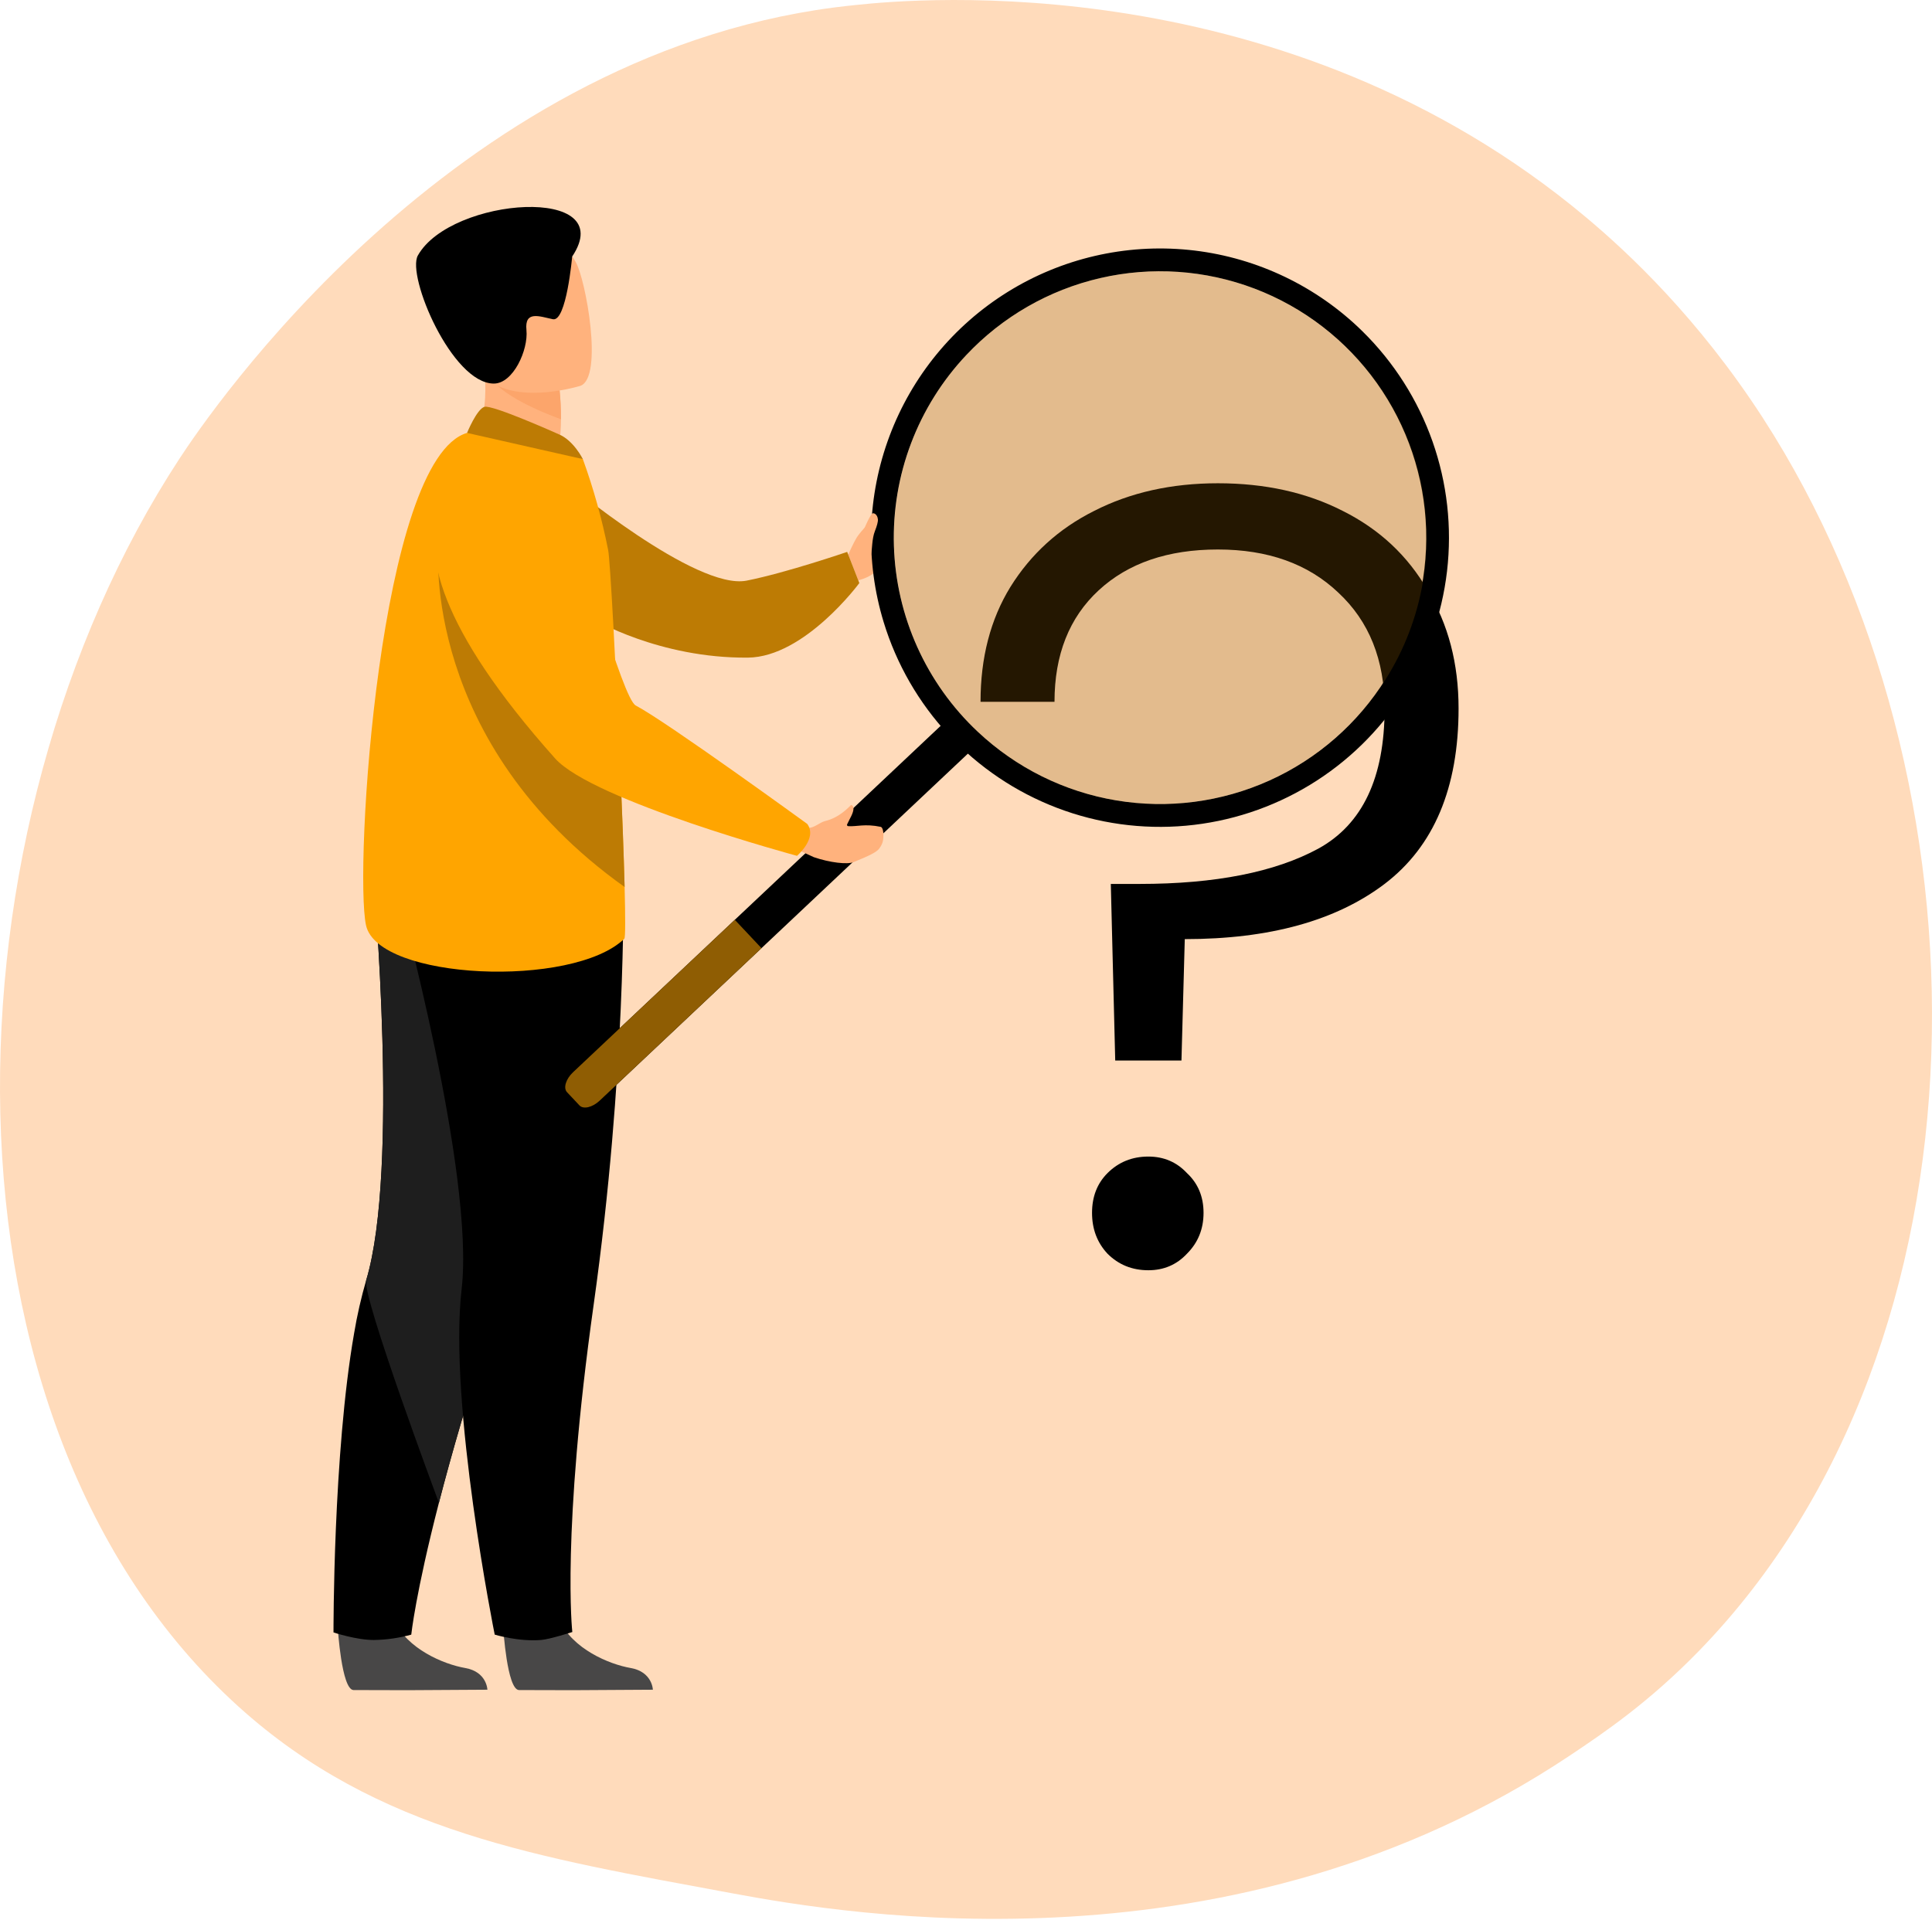 <svg width="168" height="167" viewBox="0 0 168 167" fill="none" xmlns="http://www.w3.org/2000/svg">
<path d="M147.787 143.534C143.414 148.041 139.501 150.69 136.506 152.69C107.289 172.194 73.891 166.572 63.566 164.651C46.906 161.551 32.843 159.364 20.761 148.45C-6.694 123.65 -5.358 71.916 15.62 39.87C18.108 36.07 39.055 5.026 72.525 0.651C73.344 0.544 73.955 0.483 74.49 0.427C79.667 -0.122 111.753 -3.014 137.915 18.9C141.66 22.037 147.687 27.696 153.276 36.325C173.711 67.88 173.776 116.751 147.787 143.534Z" fill="#FFDBBB"/>
<path d="M73.76 48.234C73.76 48.234 74.203 47.235 74.491 46.762C74.779 46.288 76.007 44.902 76.216 45.215C76.426 45.529 77.262 47.642 76.817 48.234C76.373 48.826 76.846 49.855 74.637 50.478L73.76 48.234Z" fill="#FFB27D"/>
<path d="M49.207 41.924C49.207 41.924 60.517 51.375 64.927 50.5C68.375 49.816 73.668 48 73.668 48L74.726 50.71C74.726 50.71 69.98 57.155 65.032 57.197C57.297 57.263 51.583 53.845 51.583 53.845L49.207 41.924Z" fill="#bd7b04"/>
<path d="M29.373 141.612C29.373 141.612 29.702 146.914 30.726 146.991C30.862 147.001 35.923 147.001 35.923 147.001L42.383 146.963C42.383 146.963 42.341 145.405 40.453 145.075C38.564 144.746 35.403 143.417 34.26 140.919C33.056 138.29 29.373 141.612 29.373 141.612Z" fill="#484747"/>
<path d="M29 141.98C29 141.98 30.964 142.638 32.497 142.638C33.601 142.624 34.698 142.467 35.762 142.172C35.762 142.172 36.132 138.592 38.166 130.705C39.233 126.571 40.756 121.256 42.923 114.651C48.916 96.398 50.738 85.72 50.904 84.709C50.913 84.656 50.917 84.629 50.917 84.629L50.897 84.62L32.475 76.522C32.475 76.522 34.752 101.679 31.846 111.336C31.405 112.856 31.053 114.401 30.792 115.962C28.957 126.451 29 141.98 29 141.98Z" fill="black"/>
<path d="M38.166 130.705C39.232 126.571 40.756 121.256 42.923 114.651C48.915 96.398 50.737 85.72 50.904 84.709C50.902 84.678 50.9 84.65 50.897 84.62L32.474 76.522C32.474 76.522 34.751 101.679 31.846 111.336C31.439 112.686 38.166 130.705 38.166 130.705Z" fill="#1E1E1E"/>
<path d="M43.762 141.612C43.762 141.612 44.09 146.914 45.115 146.991C45.251 147.001 50.312 147.001 50.312 147.001L56.772 146.963C56.772 146.963 56.73 145.405 54.841 145.075C52.953 144.746 49.792 143.417 48.648 140.919C47.445 138.29 43.762 141.612 43.762 141.612Z" fill="#484747"/>
<path d="M54.206 77.115C54.206 77.115 54.446 93.417 51.628 113.434C48.811 133.45 49.766 141.945 49.766 141.945C49.766 141.945 47.83 142.573 47.049 142.637C45.059 142.799 43.018 142.17 43.018 142.17C43.018 142.17 38.985 122.147 40.141 112.128C41.297 102.109 34.619 77.751 34.619 77.751L54.206 77.115Z" fill="black"/>
<path d="M41.143 38.966L44.739 41.327L48.014 40.4C48.613 39.544 48.772 37.896 48.78 36.468C48.784 35.594 48.741 34.72 48.652 33.85L43.8 31.707L41.99 30.908C41.995 30.936 42.131 32.396 42.15 32.609C42.488 36.394 41.143 38.966 41.143 38.966Z" fill="#FFB27D"/>
<path d="M54.289 81.648C49.813 85.974 32.873 85.246 31.829 80.48C30.784 75.713 32.967 39.902 40.613 37.652C42.2 37.185 50.682 39.93 50.682 39.93C51.618 42.511 52.355 45.16 52.886 47.854C53.056 48.718 53.55 57.869 53.92 66.431C54.093 70.435 54.239 74.311 54.314 77.149C54.382 79.806 54.385 81.553 54.289 81.648Z" fill="#FFA500"/>
<path d="M42.513 32.676C43.498 34.342 46.951 35.8 48.781 36.468C48.785 35.594 48.742 34.72 48.652 33.85L43.8 31.706C42.728 31.692 42.075 31.932 42.513 32.676Z" fill="#FCA56B"/>
<path d="M50.482 33.554C50.482 33.554 42.665 35.996 41.221 31.099C39.777 26.201 37.796 23.218 42.726 21.453C47.656 19.687 49.181 21.268 50.06 22.785C50.94 24.303 52.478 32.793 50.482 33.554Z" fill="#FFB27D"/>
<path d="M49.754 22.313C49.754 22.313 49.256 28.012 48.078 27.764C46.901 27.517 45.605 26.988 45.778 28.706C45.951 30.423 44.633 33.368 42.935 33.361C39.295 33.346 35.339 23.994 36.336 22.22C39.212 17.104 53.911 16.071 49.754 22.313Z" fill="black"/>
<path d="M48.604 37.776C48.503 37.733 42.785 35.165 42.116 35.386C41.447 35.607 40.613 37.652 40.613 37.652L50.683 39.931C50.683 39.931 49.891 38.318 48.604 37.776Z" fill="#bd7b04"/>
<path d="M105.904 42.032C110 42.032 113.616 42.832 116.752 44.432C119.952 46.032 122.416 48.336 124.144 51.344C125.936 54.288 126.832 57.712 126.832 61.616C126.832 68.528 124.688 73.616 120.4 76.88C116.176 80.08 110.384 81.68 103.024 81.68L102.736 92.24H96.976L96.592 76.88H99.088C105.68 76.88 110.864 75.856 114.64 73.808C118.48 71.696 120.4 67.632 120.4 61.616C120.4 57.392 119.056 54.032 116.368 51.536C113.744 49.04 110.256 47.792 105.904 47.792C101.552 47.792 98.096 48.976 95.536 51.344C92.976 53.712 91.696 56.944 91.696 61.04H85.264C85.264 57.2 86.128 53.872 87.856 51.056C89.648 48.176 92.08 45.968 95.152 44.432C98.288 42.832 101.872 42.032 105.904 42.032ZM99.856 110.48C98.448 110.48 97.264 110 96.304 109.04C95.408 108.08 94.96 106.896 94.96 105.488C94.96 104.08 95.408 102.928 96.304 102.032C97.264 101.072 98.448 100.592 99.856 100.592C101.2 100.592 102.32 101.072 103.216 102.032C104.176 102.928 104.656 104.08 104.656 105.488C104.656 106.896 104.176 108.08 103.216 109.04C102.32 110 101.2 110.48 99.856 110.48Z" fill="black"/>
<path d="M84.206 65.509L52.149 95.725C51.521 96.317 50.728 96.506 50.388 96.144L49.306 94.993C48.966 94.631 49.202 93.851 49.83 93.258L81.887 63.044C82.516 62.452 83.308 62.263 83.648 62.624L84.73 63.775C85.07 64.137 84.834 64.917 84.206 65.509Z" fill="black"/>
<path d="M66.216 82.466L52.149 95.725C51.521 96.317 50.728 96.505 50.388 96.144L49.306 94.993C48.966 94.631 49.202 93.85 49.83 93.258L63.897 80L66.216 82.466Z" fill="#8f5d03"/>
<path d="M76.838 54.102C77.954 57.766 79.892 61.127 82.503 63.927C85.115 66.728 88.331 68.894 91.906 70.261C95.481 71.628 99.32 72.16 103.132 71.815C106.943 71.47 110.625 70.258 113.898 68.272C117.17 66.286 119.946 63.578 122.014 60.354C124.082 57.13 125.386 53.476 125.829 49.671C126.271 45.865 125.84 42.009 124.567 38.396C123.294 34.783 121.213 31.509 118.484 28.824C118.356 28.695 118.223 28.568 118.09 28.443C114.055 24.644 108.88 22.286 103.368 21.735C97.856 21.185 92.317 22.473 87.612 25.399C82.908 28.326 79.3 32.726 77.352 37.917C75.404 43.108 75.223 48.797 76.838 54.102H76.838ZM84.019 30.887C87.156 27.549 91.21 25.217 95.671 24.187C100.131 23.156 104.796 23.473 109.077 25.096C113.357 26.72 117.06 29.578 119.718 33.309C122.376 37.04 123.869 41.476 124.009 46.056C124.148 50.637 122.928 55.156 120.501 59.042C118.075 62.928 114.553 66.006 110.379 67.888C106.205 69.769 101.568 70.37 97.053 69.613C92.539 68.856 88.35 66.776 85.016 63.635C82.799 61.553 81.015 59.052 79.765 56.278C78.515 53.504 77.824 50.51 77.731 47.468C77.638 44.426 78.146 41.395 79.225 38.55C80.304 35.705 81.933 33.101 84.019 30.887Z" fill="black"/>
<g opacity="0.5">
<path opacity="0.5" d="M117.728 62.636C114.592 65.974 110.537 68.306 106.077 69.337C101.616 70.368 96.951 70.051 92.67 68.428C88.39 66.804 84.686 63.946 82.028 60.215C79.37 56.484 77.877 52.048 77.737 47.468C77.598 42.887 78.818 38.368 81.244 34.482C83.67 30.596 87.193 27.518 91.367 25.636C95.541 23.754 100.178 23.154 104.693 23.911C109.208 24.668 113.397 26.748 116.73 29.888C118.955 31.966 120.746 34.465 122.001 37.239C123.256 40.014 123.95 43.01 124.043 46.054C124.136 49.099 123.626 52.131 122.542 54.977C121.458 57.823 119.822 60.426 117.728 62.636Z" fill="#8f5d03"/>
</g>
<path d="M54.315 77.148C36.651 64.549 38.12 47.734 38.12 47.734C44.576 51.379 50.982 59.439 53.921 66.43C54.094 70.434 54.24 74.31 54.315 77.148Z" fill="#bd7b04"/>
<path d="M71.747 71.41C72.993 71.122 73.829 70.18 74.003 70.015C74.003 70.015 74.534 70.051 73.916 71.186C73.864 71.28 73.749 71.524 73.663 71.697C73.655 71.713 73.651 71.731 73.652 71.749C73.652 71.767 73.657 71.785 73.667 71.801C73.676 71.816 73.689 71.829 73.704 71.839C73.719 71.848 73.737 71.854 73.755 71.855C74.474 71.91 75.196 71.625 76.581 71.914C76.772 71.954 76.828 72.412 76.82 72.607C76.808 72.938 76.832 73.308 76.448 73.815C76.225 74.11 75.603 74.427 74.216 74.985C73.688 75.198 72.178 75.038 70.763 74.551L69.632 74.027L69.983 71.923L70.266 71.982C70.718 72.077 71.277 71.526 71.747 71.41Z" fill="#FFB27D"/>
<path d="M43.6 39.932C43.6 39.932 27.729 42.957 48.27 65.965C51.555 69.645 69.304 74.436 69.304 74.436C69.304 74.436 71.104 72.903 70.196 71.661C70.196 71.661 57.976 62.778 55.287 61.365C54.077 60.729 50.593 47.186 48.621 43.923C46.649 40.661 43.6 39.932 43.6 39.932Z" fill="#FFA500"/>
<path d="M74.189 48.513C74.189 48.513 74.709 47.52 74.81 46.996C74.911 46.473 75.565 44.944 75.834 44.675C75.942 44.568 76.297 44.707 76.339 45.17C76.358 45.371 76.259 45.738 76.085 46.175C75.801 46.886 75.847 47.85 75.749 48.172C75.503 48.972 74.189 48.513 74.189 48.513Z" fill="#FFB27D"/>
</svg>
